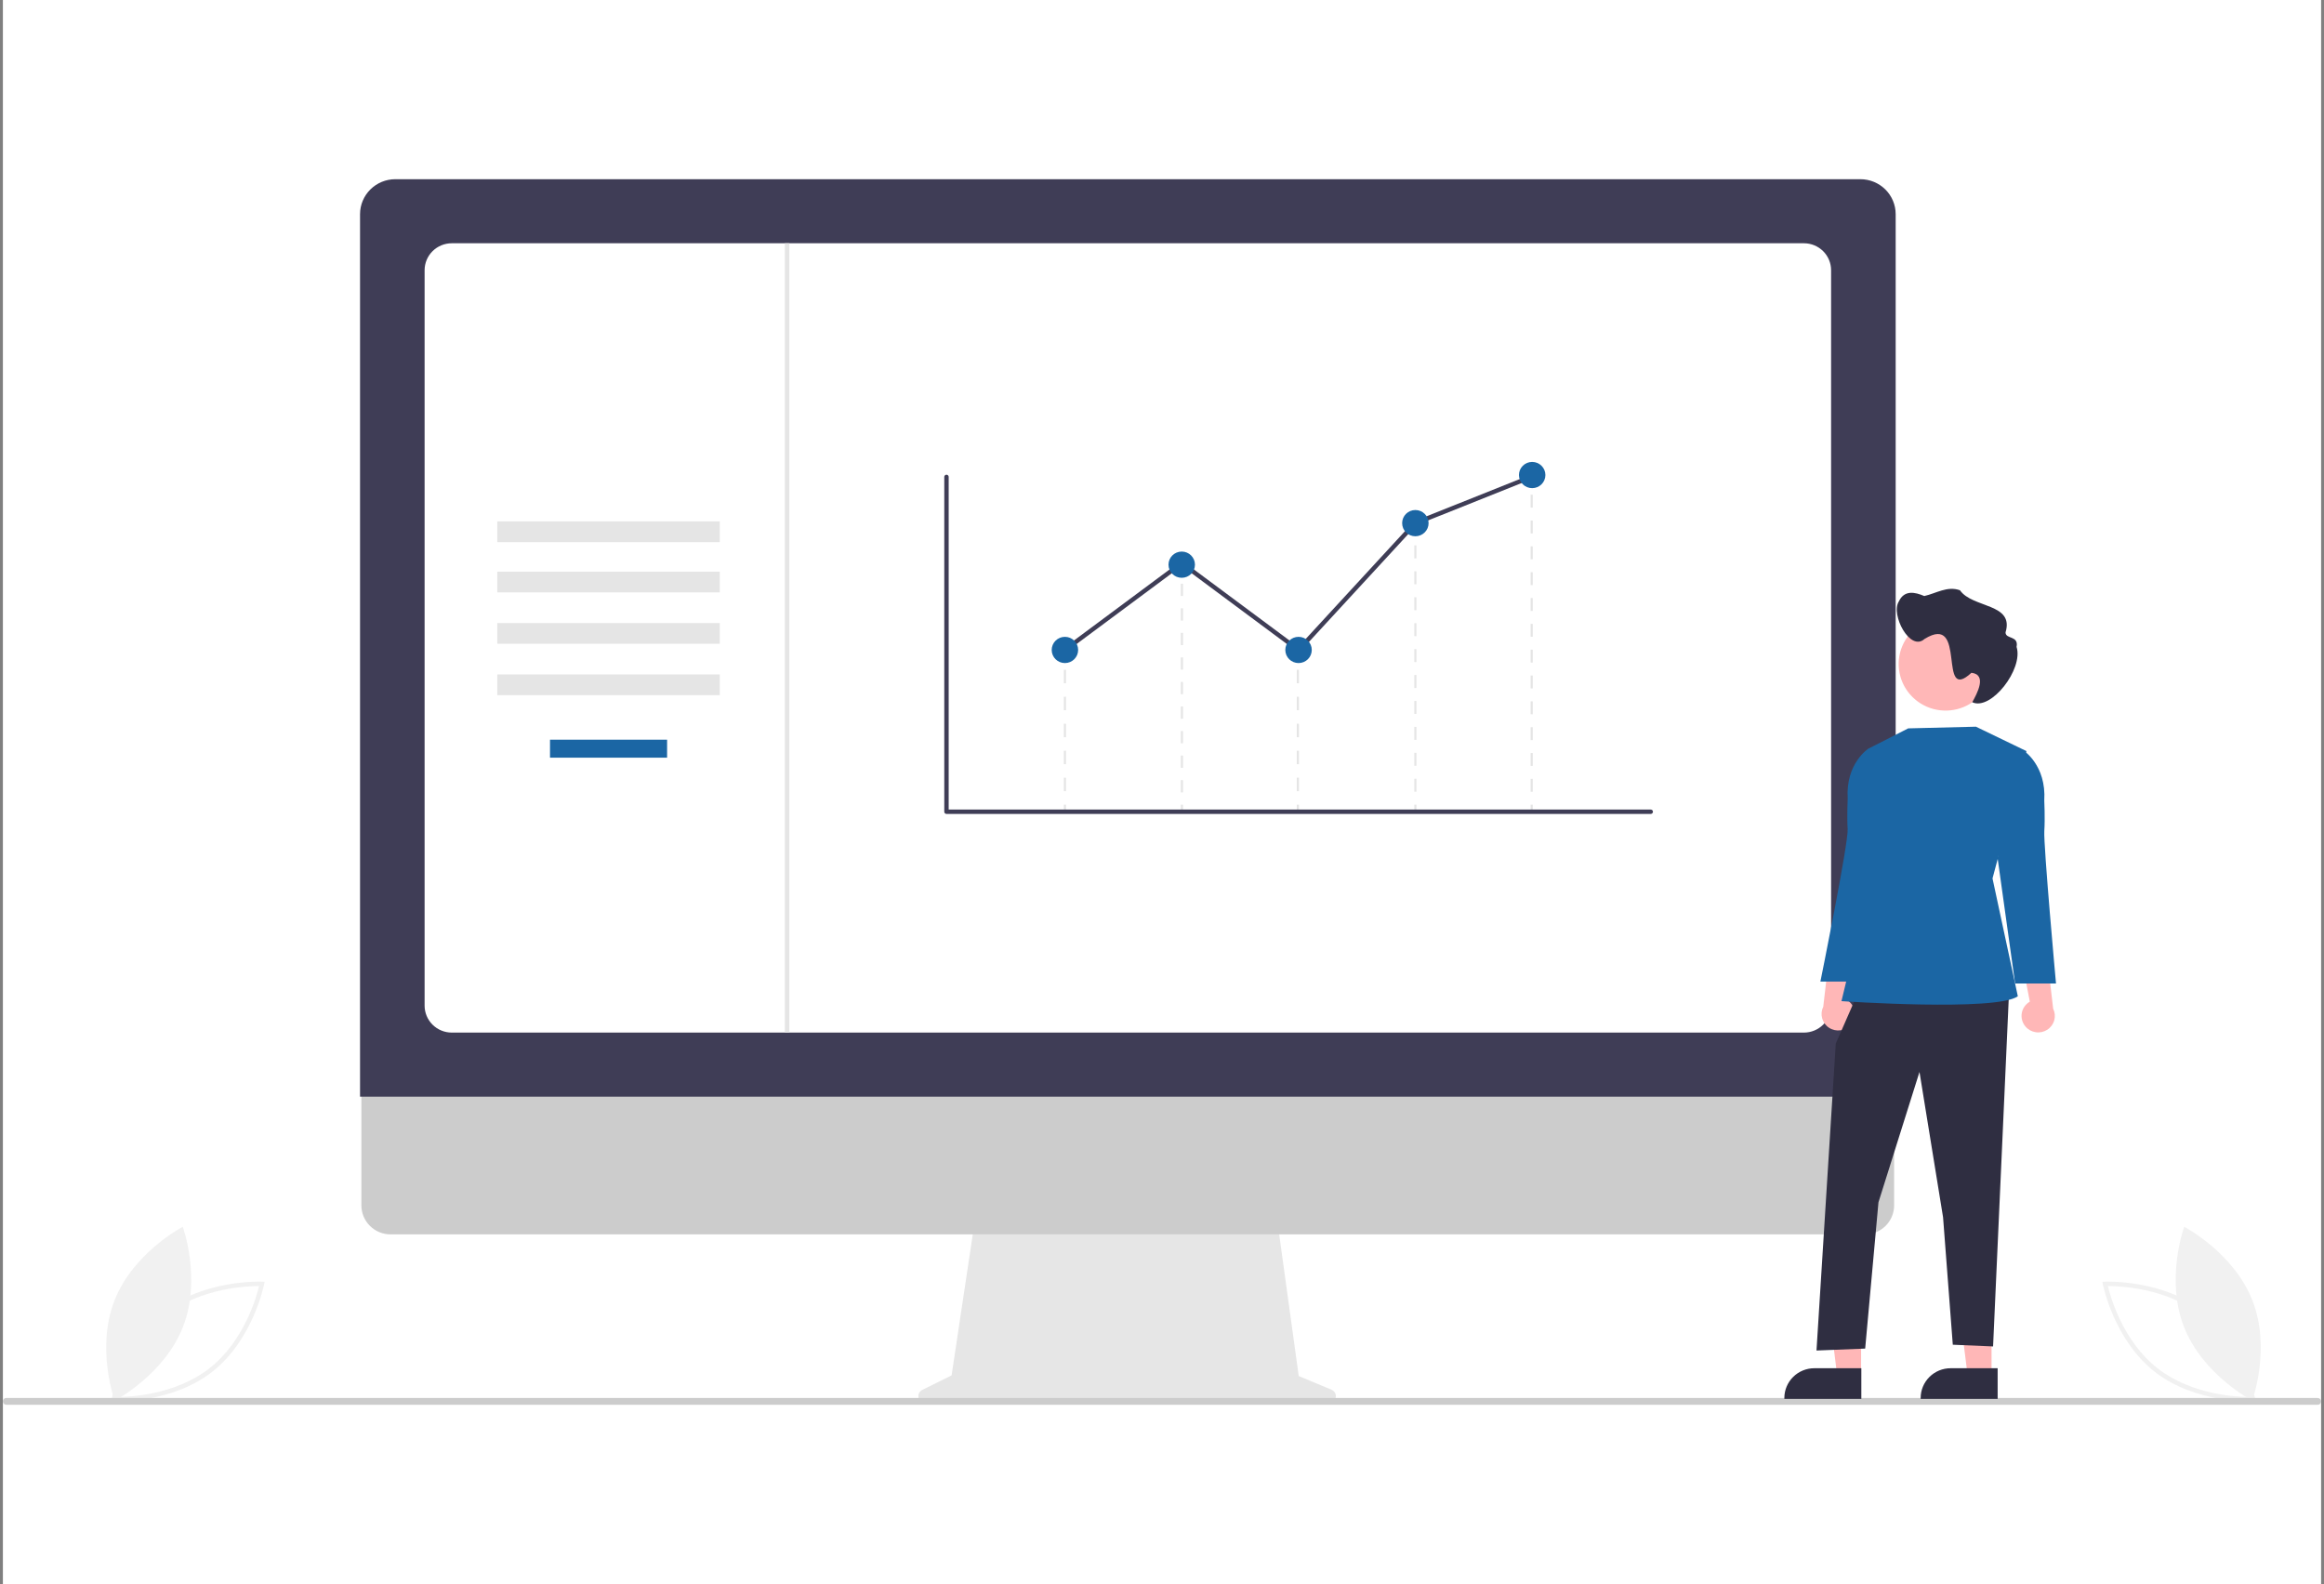 <svg width="402" height="274" viewBox="0 0 402 274" fill="none" xmlns="http://www.w3.org/2000/svg">
<rect x="0" y="0" width="402" height="274" fill="#808080" stroke="none"/>
<rect width="401" height="274" transform="translate(0.5)" fill="white"/>
<g clip-path="url(#clip0_111_6420)">
<path d="M19.256 242.389L19.339 241.954C19.358 241.859 21.25 232.33 28.346 226.801C35.443 221.271 45.223 221.704 45.321 221.709L45.767 221.732L45.684 222.167C45.665 222.262 43.772 231.791 36.676 237.32C29.58 242.85 19.8 242.417 19.702 242.412L19.256 242.389ZM28.828 227.409C22.828 232.083 20.668 239.727 20.205 241.649C22.198 241.658 30.201 241.383 36.195 236.713C42.188 232.042 44.353 224.395 44.817 222.472C42.824 222.463 34.821 222.738 28.828 227.409Z" fill="#F1F1F1"/>
<path d="M31.649 229.529C28.398 237.835 19.841 242.288 19.841 242.288C19.841 242.288 16.554 233.273 19.805 224.967C23.055 216.661 31.613 212.208 31.613 212.208C31.613 212.208 34.9 221.223 31.649 229.529Z" fill="#F1F1F1"/>
<path d="M389.729 242.412C389.631 242.417 379.851 242.85 372.755 237.32C365.659 231.791 363.766 222.262 363.747 222.167L363.664 221.732L364.11 221.709C364.208 221.704 373.988 221.271 381.085 226.801C388.181 232.33 390.073 241.859 390.092 241.954L390.175 242.389L389.729 242.412ZM364.614 222.472C365.078 224.395 367.243 232.043 373.236 236.713C379.23 241.383 387.233 241.658 389.226 241.649C388.763 239.727 386.603 232.083 380.603 227.409C374.61 222.738 366.607 222.463 364.614 222.472Z" fill="#F1F1F1"/>
<path d="M377.781 229.529C381.032 237.835 389.589 242.288 389.589 242.288C389.589 242.288 392.876 233.273 389.626 224.967C386.375 216.661 377.817 212.208 377.817 212.208C377.817 212.208 374.53 221.223 377.781 229.529Z" fill="#F1F1F1"/>
<path d="M230.334 240.403L224.651 238.029L220.752 209.766H168.832L164.606 237.914L159.521 240.436C159.278 240.557 159.083 240.755 158.967 241C158.852 241.244 158.823 241.52 158.886 241.783C158.948 242.045 159.098 242.279 159.312 242.447C159.525 242.614 159.789 242.705 160.061 242.705H229.866C230.145 242.705 230.415 242.609 230.631 242.434C230.846 242.259 230.994 242.015 231.05 241.744C231.105 241.473 231.064 241.192 230.933 240.947C230.803 240.703 230.591 240.511 230.334 240.403Z" fill="#E6E6E6"/>
<path d="M322.6 213.526H67.553C66.215 213.523 64.933 212.994 63.988 212.054C63.042 211.114 62.512 209.841 62.512 208.514V172.836H327.642V208.514C327.642 209.841 327.111 211.114 326.166 212.054C325.22 212.994 323.938 213.523 322.6 213.526Z" fill="#CCCCCC"/>
<path d="M327.909 189.698H62.279V37.042C62.281 35.441 62.923 33.905 64.066 32.772C65.207 31.639 66.756 31.002 68.371 31H321.817C323.432 31.002 324.98 31.639 326.122 32.772C327.264 33.905 327.907 35.44 327.909 37.042V189.698Z" fill="#3F3D56"/>
<path d="M312.043 178.619H78.143C76.898 178.617 75.705 178.126 74.824 177.253C73.944 176.379 73.449 175.195 73.447 173.96V46.738C73.449 45.503 73.944 44.319 74.824 43.446C75.705 42.572 76.898 42.081 78.143 42.08H312.043C313.288 42.081 314.481 42.572 315.362 43.446C316.242 44.319 316.737 45.503 316.739 46.738V173.96C316.737 175.195 316.242 176.379 315.362 177.253C314.481 178.126 313.288 178.617 312.043 178.619Z" fill="white"/>
<path d="M400.906 243H1.119C0.984 243.003 0.853 242.961 0.744 242.882C0.636 242.803 0.557 242.69 0.52 242.562C0.496 242.475 0.494 242.383 0.512 242.294C0.53 242.206 0.568 242.123 0.624 242.051C0.679 241.979 0.751 241.921 0.832 241.881C0.914 241.841 1.004 241.821 1.095 241.821H400.857C401 241.816 401.139 241.859 401.253 241.942C401.368 242.026 401.45 242.146 401.487 242.282C401.506 242.368 401.506 242.458 401.486 242.544C401.465 242.63 401.426 242.71 401.37 242.779C401.314 242.848 401.244 242.904 401.163 242.942C401.083 242.98 400.995 243 400.906 243Z" fill="#CCCCCC"/>
<path d="M124.507 90.193H86.023V93.778H124.507V90.193Z" fill="#E5E5E5"/>
<path d="M124.507 98.888H86.023V102.473H124.507V98.888Z" fill="#E5E5E5"/>
<path d="M124.507 107.774H86.023V111.359H124.507V107.774Z" fill="#E5E5E5"/>
<path d="M124.507 116.661H86.023V120.246H124.507V116.661Z" fill="#E5E5E5"/>
<path d="M115.392 127.953H95.139V131.064H115.392V127.953Z" fill="#1B66A4"/>
<path d="M184.391 112.429H184.023V113.524H184.391V112.429Z" fill="#E5E5E5"/>
<path d="M184.391 136.857H184.023V134.524H184.391V136.857ZM184.391 132.191H184.023V129.858H184.391V132.191ZM184.391 127.524H184.023V125.191H184.391V127.524ZM184.391 122.858H184.023V120.524H184.391V122.858ZM184.391 118.191H184.023V115.858H184.391V118.191Z" fill="#E5E5E5"/>
<path d="M184.391 139.191H184.023V140.286H184.391V139.191Z" fill="#E5E5E5"/>
<path d="M224.684 112.429H224.316V113.524H224.684V112.429Z" fill="#E5E5E5"/>
<path d="M224.684 136.857H224.316V134.524H224.684V136.857ZM224.684 132.191H224.316V129.858H224.684V132.191ZM224.684 127.524H224.316V125.191H224.684V127.524ZM224.684 122.858H224.316V120.524H224.684V122.858ZM224.684 118.191H224.316V115.858H224.684V118.191Z" fill="#E5E5E5"/>
<path d="M224.684 139.191H224.316V140.286H224.684V139.191Z" fill="#E5E5E5"/>
<path d="M245.011 91.006H244.643V92.101H245.011V91.006Z" fill="#E5E5E5"/>
<path d="M245.011 136.948H244.643V134.706H245.011V136.948ZM245.011 132.464H244.643V130.221H245.011V132.464ZM245.011 127.979H244.643V125.737H245.011V127.979ZM245.011 123.494H244.643V121.252H245.011V123.494ZM245.011 119.009H244.643V116.767H245.011V119.009ZM245.011 114.525H244.643V112.282H245.011V114.525ZM245.011 110.04H244.643V107.798H245.011V110.04ZM245.011 105.555H244.643V103.313H245.011V105.555ZM245.011 101.07H244.643V98.828H245.011V101.07ZM245.011 96.586H244.643V94.343H245.011V96.586Z" fill="#E5E5E5"/>
<path d="M245.011 139.191H244.643V140.286H245.011V139.191Z" fill="#E5E5E5"/>
<path d="M265.132 82.245H264.764V83.34H265.132V82.245Z" fill="#E5E5E5"/>
<path d="M265.132 136.957H264.764V134.723H265.132V136.957ZM265.132 132.489H264.764V130.255H265.132V132.489ZM265.132 128.021H264.764V125.787H265.132V128.021ZM265.132 123.553H264.764V121.319H265.132V123.553ZM265.132 119.085H264.764V116.851H265.132V119.085ZM265.132 114.617H264.764V112.382H265.132V114.617ZM265.132 110.148H264.764V107.914H265.132V110.148ZM265.132 105.68H264.764V103.446H265.132V105.68ZM265.132 101.212H264.764V98.978H265.132V101.212ZM265.132 96.744H264.764V94.51H265.132V96.744ZM265.132 92.276H264.764V90.042H265.132V92.276ZM265.132 87.808H264.764V85.574H265.132V87.808Z" fill="#E5E5E5"/>
<path d="M265.132 139.191H264.764V140.286H265.132V139.191Z" fill="#E5E5E5"/>
<path d="M204.63 97.759H204.262V98.854H204.63V97.759Z" fill="#E5E5E5"/>
<path d="M204.63 137.068H204.262V134.945H204.63V137.068ZM204.63 132.822H204.262V130.699H204.63V132.822ZM204.63 128.576H204.262V126.453H204.63V128.576ZM204.63 124.33H204.262V122.207H204.63V124.33ZM204.63 120.084H204.262V117.961H204.63V120.084ZM204.63 115.838H204.262V113.715H204.63V115.838ZM204.63 111.592H204.262V109.469H204.63V111.592ZM204.63 107.346H204.262V105.223H204.63V107.346ZM204.63 103.1H204.262V100.977H204.63V103.1Z" fill="#E5E5E5"/>
<path d="M204.63 139.191H204.262V140.286H204.63V139.191Z" fill="#E5E5E5"/>
<path d="M285.543 140.794H163.719C163.618 140.794 163.521 140.755 163.45 140.684C163.378 140.613 163.338 140.517 163.338 140.416V82.493C163.338 82.393 163.378 82.296 163.45 82.226C163.521 82.155 163.618 82.115 163.719 82.115C163.82 82.115 163.917 82.155 163.989 82.226C164.06 82.296 164.1 82.393 164.1 82.493V140.038H285.543C285.644 140.038 285.741 140.078 285.813 140.149C285.884 140.22 285.924 140.316 285.924 140.416C285.924 140.517 285.884 140.613 285.813 140.684C285.741 140.755 285.644 140.794 285.543 140.794Z" fill="#3F3D56"/>
<path d="M224.668 112.937L204.414 97.888L184.436 112.732L183.979 112.126L204.414 96.943L224.572 111.921L244.604 90.175L244.684 90.142L264.89 82.066L265.175 82.768L245.049 90.812L224.668 112.937Z" fill="#3F3D56"/>
<path d="M184.207 114.698C185.471 114.698 186.495 113.682 186.495 112.429C186.495 111.176 185.471 110.16 184.207 110.16C182.944 110.16 181.92 111.176 181.92 112.429C181.92 113.682 182.944 114.698 184.207 114.698Z" fill="#1B66A4"/>
<path d="M204.413 99.948C205.676 99.948 206.7 98.932 206.7 97.679C206.7 96.426 205.676 95.41 204.413 95.41C203.149 95.41 202.125 96.426 202.125 97.679C202.125 98.932 203.149 99.948 204.413 99.948Z" fill="#1B66A4"/>
<path d="M224.62 114.698C225.883 114.698 226.907 113.682 226.907 112.429C226.907 111.176 225.883 110.16 224.62 110.16C223.356 110.16 222.332 111.176 222.332 112.429C222.332 113.682 223.356 114.698 224.62 114.698Z" fill="#1B66A4"/>
<path d="M244.827 92.763C246.09 92.763 247.114 91.746 247.114 90.493C247.114 89.24 246.09 88.224 244.827 88.224C243.563 88.224 242.539 89.24 242.539 90.493C242.539 91.746 243.563 92.763 244.827 92.763Z" fill="#1B66A4"/>
<path d="M265.032 84.442C266.295 84.442 267.319 83.426 267.319 82.173C267.319 80.919 266.295 79.904 265.032 79.904C263.768 79.904 262.744 80.919 262.744 82.173C262.744 83.426 263.768 84.442 265.032 84.442Z" fill="#1B66A4"/>
<path d="M136.535 42.079H135.756V178.618H136.535V42.079Z" fill="#E5E5E5"/>
<path d="M320.179 177.221C320.448 176.903 320.643 176.531 320.752 176.13C320.86 175.73 320.878 175.31 320.805 174.902C320.733 174.493 320.57 174.105 320.33 173.766C320.09 173.426 319.778 173.143 319.415 172.936L321.316 163.028L316.44 165.044L315.382 174.144C315.072 174.771 315.004 175.489 315.192 176.162C315.38 176.835 315.811 177.417 316.402 177.796C316.994 178.175 317.705 178.326 318.401 178.22C319.097 178.114 319.729 177.759 320.179 177.221Z" fill="#FFB7B7"/>
<path d="M344.494 238.017H340.365L338.4 222.216L344.495 222.217L344.494 238.017Z" fill="#FFB7B7"/>
<path d="M345.547 241.987L332.232 241.987V241.82C332.233 240.457 332.779 239.149 333.75 238.185C334.722 237.221 336.04 236.679 337.415 236.679L345.547 236.679L345.547 241.987Z" fill="#2F2E41"/>
<path d="M321.928 238.017H317.799L315.834 222.216L321.929 222.217L321.928 238.017Z" fill="#FFB7B7"/>
<path d="M321.969 241.987L308.654 241.987V241.82C308.654 240.457 309.2 239.149 310.172 238.185C311.144 237.221 312.462 236.679 313.837 236.679L321.969 236.679L321.969 241.987Z" fill="#2F2E41"/>
<path d="M321.589 171.285L317.547 180.522L314.213 233.614L322.634 233.28L324.933 207.971L332.028 185.428L336.106 210.559L337.79 232.612L344.758 232.911L347.534 171.285H321.589Z" fill="#2F2E41"/>
<path d="M341.792 125.705L330.078 125.995L323.2 129.498L322.823 155.338L318.533 173.179C318.533 173.179 345.334 175.009 349.039 172.336L344.66 151.954L350.533 129.927L341.792 125.705Z" fill="#1B66A4"/>
<path d="M324.452 129.902L323.201 129.498C323.201 129.498 319.231 132.025 319.609 138.135C319.609 138.135 319.46 141.296 319.602 143.4C319.765 145.814 314.887 169.796 314.887 169.796H321.96L324.991 148.078L324.452 129.902Z" fill="#1B66A4"/>
<path d="M350.351 177.555C350.082 177.238 349.886 176.865 349.778 176.465C349.67 176.064 349.651 175.644 349.724 175.236C349.797 174.827 349.959 174.439 350.199 174.1C350.439 173.76 350.752 173.477 351.114 173.27L349.213 163.362L354.09 165.378L355.148 174.478C355.458 175.105 355.525 175.823 355.337 176.496C355.149 177.169 354.718 177.751 354.127 178.13C353.536 178.51 352.825 178.661 352.129 178.555C351.433 178.449 350.8 178.093 350.351 177.555Z" fill="#FFB7B7"/>
<path d="M348.771 130.236L350.022 129.832C350.022 129.832 353.992 132.359 353.614 138.469C353.614 138.469 353.763 141.63 353.621 143.735C353.458 146.148 355.642 170.13 355.642 170.13H348.568L345.537 148.412L348.771 130.236Z" fill="#1B66A4"/>
<path d="M344.667 114.864C344.667 116.457 344.191 118.014 343.299 119.339C342.406 120.664 341.138 121.696 339.654 122.306C338.17 122.916 336.537 123.075 334.962 122.765C333.387 122.454 331.94 121.687 330.804 120.56C329.669 119.433 328.895 117.998 328.582 116.435C328.268 114.873 328.429 113.253 329.044 111.781C329.659 110.309 330.699 109.051 332.035 108.166C333.37 107.28 334.94 106.808 336.546 106.808C337.61 106.805 338.664 107.01 339.648 107.412C340.632 107.813 341.526 108.403 342.28 109.147C343.034 109.892 343.633 110.776 344.043 111.75C344.452 112.724 344.664 113.768 344.667 114.823C344.667 114.837 344.667 114.85 344.667 114.864Z" fill="#FFB7B7"/>
<path d="M328.454 104.043C329.405 102.014 331.246 102.415 332.856 103.103C334.895 102.654 336.834 101.311 339.031 102.106C341.195 105.228 348.46 104.309 346.914 109.392C346.912 110.61 349.225 109.901 348.821 111.896C350.046 115.735 344.4 123.005 341.158 121.474C341.96 120.016 343.791 116.706 341.014 116.378C335.039 121.892 340.397 105.876 332.89 110.534C330.404 112.79 327.001 106.3 328.454 104.043Z" fill="#2F2E41"/>
</g>
<defs>
<clipPath id="clip0_111_6420">
<rect width="401" height="212" fill="white" transform="translate(0.5 31)"/>
</clipPath>
</defs>
</svg>
